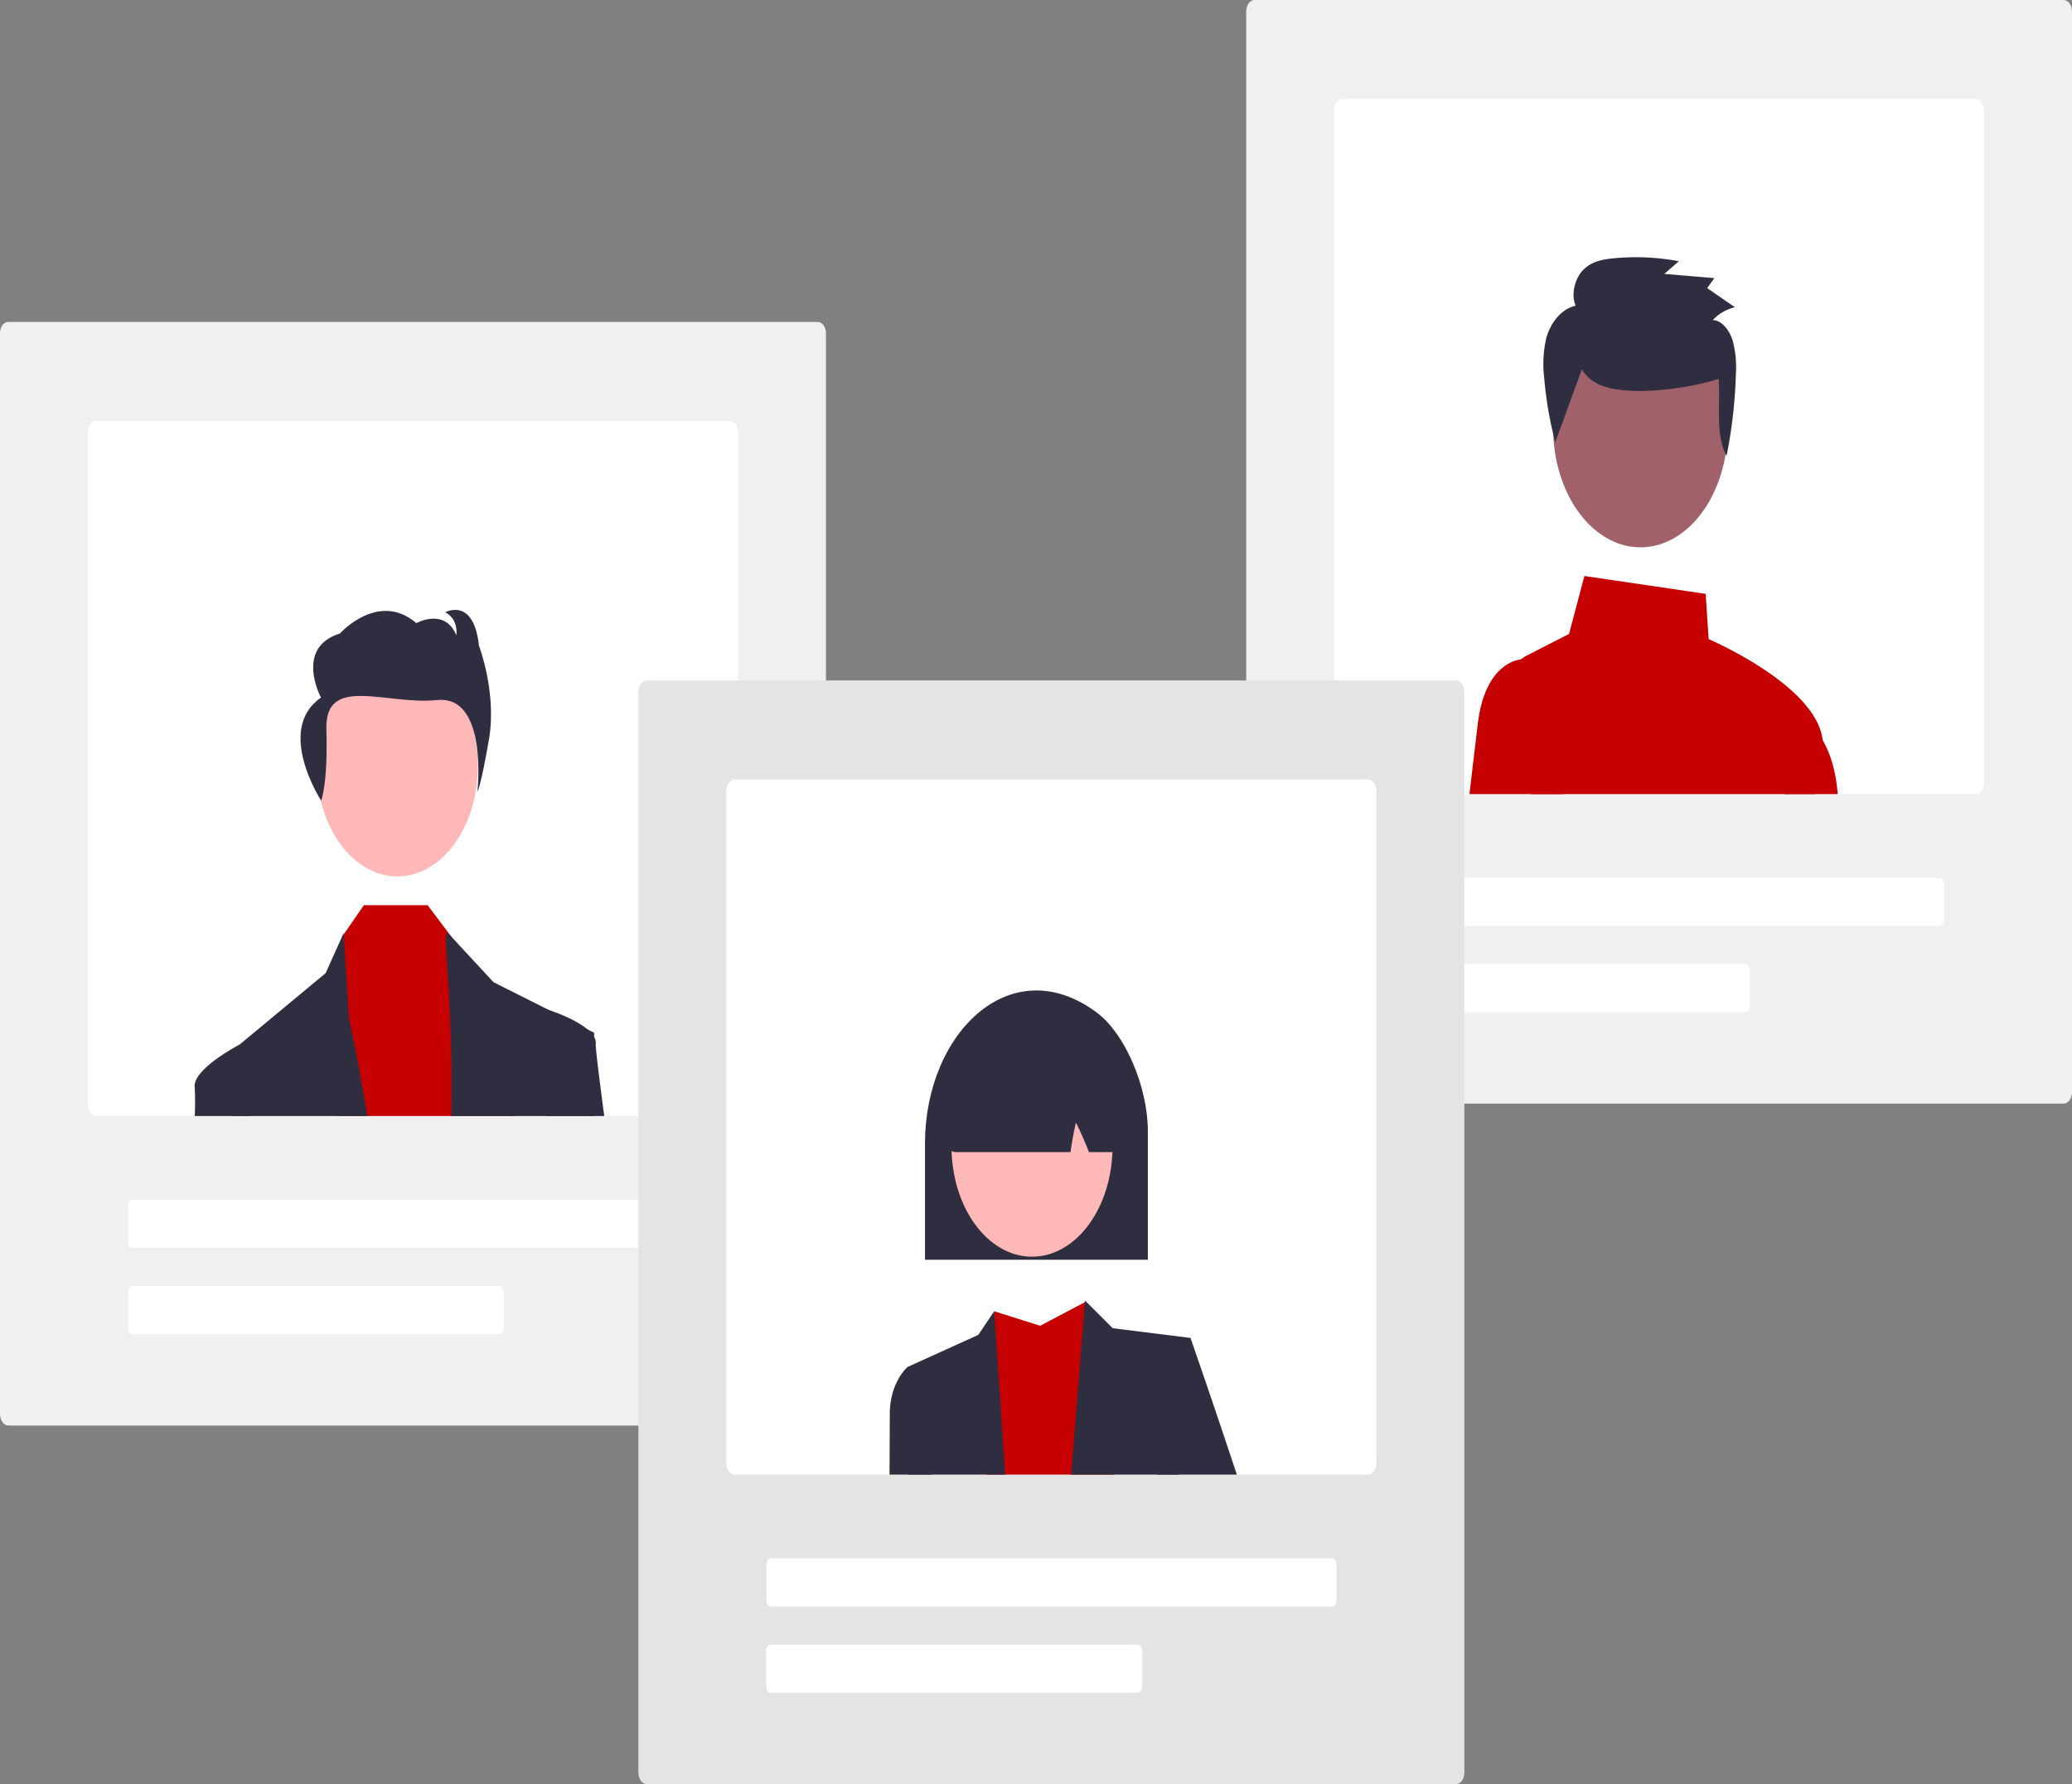 <svg id="f35c0d44-e73e-4e19-bdbc-9ca06ecc8fb5" xmlns="http://www.w3.org/2000/svg" viewBox="0 0 579.89 499.43"><rect x="0" y="0" width="579.89" height="499.43" fill="#808080" stroke="none"/><defs><style>.cls-1{fill:#f0f0f0;}.cls-2{fill:#fff;}.cls-3{fill:#ffb8b8;}.cls-4{fill:#c60000;}.cls-5{fill:#2f2e41;}.cls-6{fill:#a0616a;}.cls-7{fill:#e4e4e4;}</style></defs><title>Expert</title><path class="cls-1" d="M348.72,399.05H122.22c-1.28,0-2.33-1.43-2.33-3.19V93.31c0-1.76,1-3.19,2.33-3.19h226.5c1.29,0,2.33,1.43,2.33,3.19V395.86C351.05,397.62,350,399.05,348.72,399.05Z" transform="translate(-119.89)"/><path class="cls-2" d="M324.1,117.81H146.84c-1.29,0-2.33,1.43-2.33,3.2v188.2c0,1.77,1,3.19,2.33,3.2H324.1c1.29,0,2.33-1.43,2.33-3.2V121C326.43,119.24,325.39,117.82,324.1,117.81Z" transform="translate(-119.89)"/><path class="cls-2" d="M314,349.34H157c-.72,0-1.3-.8-1.3-1.78v-9.94c0-1,.58-1.78,1.3-1.78H314c.72,0,1.3.8,1.3,1.78v9.94C315.29,348.54,314.71,349.34,314,349.34Z" transform="translate(-119.89)"/><path class="cls-2" d="M259.57,373.48H157c-.72,0-1.3-.79-1.3-1.77v-9.94c0-1,.58-1.78,1.3-1.78H259.57c.72,0,1.3.8,1.3,1.78v9.94C260.87,372.69,260.29,373.48,259.57,373.48Z" transform="translate(-119.89)"/><ellipse class="cls-3" cx="111.2" cy="214.46" rx="22.54" ry="30.88"/><polygon class="cls-4" points="144.18 312.41 94.21 312.41 95.84 262.07 96.23 261.51 101.84 253.39 119.68 253.39 126.29 262.17 126.83 262.88 140.91 281.37 144.18 312.41"/><path class="cls-5" d="M222.69,312.41h-37.8c-.1-11.37-.15-18.17-.15-18.17l2.19-1.82h0l24.09-20,5.06-11.26,0,.4,1.49,23.73S220.06,296.12,222.69,312.41Z" transform="translate(-119.89)"/><path class="cls-5" d="M286.23,312.41H246.18c.61-33.14-2.65-51.3-1-51.3l1,1.06L258,274.94l15.55,7.82h0l10.72,5.39,1.89.94v1.22C286.16,293.22,286.17,301.18,286.23,312.41Z" transform="translate(-119.89)"/><path class="cls-5" d="M209.77,224.12s1.92-4.61,1.47-20,16.66-6.69,31-8.15,11.26,25.69,11.26,25.69,1-1.61,3.24-14.72-2.8-26.18-2.8-26.18c-1.48-13.78-9.44-9.36-9.44-9.36,3.84,2,3.1,6.41,3.1,6.41-3.24-7.79-11.2-3.38-11.2-3.38-10.61-9.12-21.37,2.9-21.37,2.9-12.82,4-5.3,17.95-5.3,17.95C196.8,204.21,209.77,224.12,209.77,224.12Z" transform="translate(-119.89)"/><path class="cls-5" d="M189.93,312.41H174.4q.18-3.95,0-7.88c-.93-5.06,12.12-11.91,12.52-12.11h0l2.49,1.83Z" transform="translate(-119.89)"/><path class="cls-5" d="M289,312.41H272.72l-2-27.56,2.28-2.29.58.2h0c1.83.61,7.49,2.66,10.72,5.39a7.68,7.68,0,0,1,1.89,2.16,3.28,3.28,0,0,1,.44,1.88C286.52,293.22,287.47,300.81,289,312.41Z" transform="translate(-119.89)"/><path class="cls-1" d="M697.44,308.94H471c-1.29,0-2.33-1.44-2.33-3.2V3.2c0-1.77,1-3.2,2.33-3.2H697.44c1.29,0,2.34,1.43,2.34,3.2V305.74C699.78,307.5,698.73,308.93,697.44,308.94Z" transform="translate(-119.89)"/><path class="cls-2" d="M672.83,27.7H495.57c-1.29,0-2.33,1.43-2.34,3.19V219.1c0,1.76,1,3.19,2.34,3.19H672.83c1.28,0,2.33-1.43,2.33-3.19V30.89C675.16,29.13,674.11,27.7,672.83,27.7Z" transform="translate(-119.89)"/><path class="cls-2" d="M662.72,259.22h-157c-.71,0-1.29-.79-1.29-1.77V247.5c0-1,.58-1.77,1.29-1.77H662.72c.71,0,1.29.79,1.29,1.77v9.95C664,258.43,663.43,259.22,662.72,259.22Z" transform="translate(-119.89)"/><path class="cls-2" d="M608.3,283.37H505.67c-.71,0-1.29-.8-1.29-1.78v-9.94c0-1,.58-1.77,1.29-1.77H608.3c.71,0,1.29.79,1.29,1.77v9.94C609.59,282.57,609,283.37,608.3,283.37Z" transform="translate(-119.89)"/><path class="cls-4" d="M627.83,222.29c1-4.93,1.77-9.19,2.17-12.2a11.49,11.49,0,0,0,0-2.81c-1.49-14.55-28.45-26.85-31.91-28.37l-.84-12.67-33.93-5-4.3,16.21-12.18,6.25a5.79,5.79,0,0,0-1.25.88c-2.09,1.94-3.08,5.46-2.48,8.82l5.19,28.9Z" transform="translate(-119.89)"/><path class="cls-4" d="M557.47,222.29H531.14c.94-8,1.79-15.17,2.34-19.71,2-16.49,10.78-17.89,12.15-18h5.72Z" transform="translate(-119.89)"/><path class="cls-4" d="M627.83,222.29h6.38c-.56-7.11-2.36-11.89-4.17-15a15.14,15.14,0,0,0-4.57-5.21l-.48-.28-5.61,20.5Z" transform="translate(-119.89)"/><ellipse id="e1a103b7-8d34-421f-afc4-5b4214dc85b9" class="cls-6" cx="459.11" cy="119.73" rx="24.44" ry="33.48"/><path id="b2c74153-0538-46ec-992c-20d14033c946" class="cls-5" d="M562.6,103.41c2.53,4.11,6.81,5.26,10.76,5.73,8,1,19.68-.6,27.52-3.07.56,7.42-1,15.43,2.22,21.55a134.64,134.64,0,0,0,2.6-22.68,29.33,29.33,0,0,0-.92-9.72c-1-3-3.1-5.58-5.55-5.61A12.31,12.31,0,0,1,605.44,86l-7.76-5.35,2-2.8-14-1.18,4.07-3.54a64.83,64.83,0,0,0-18.49-.8c-2.86.29-5.85.84-8.17,3.12s-3.66,6.79-2.22,10.12c-3.67.83-6.76,4.19-8.18,8.89a32.26,32.26,0,0,0-.62,11.41,107.26,107.26,0,0,0,3.09,17.94" transform="translate(-119.89)"/><path class="cls-7" d="M527.39,499.43H300.89c-1.28,0-2.33-1.43-2.33-3.2V193.69c0-1.77,1.05-3.2,2.33-3.2h226.5c1.29,0,2.33,1.43,2.33,3.2V496.23C529.72,498,528.68,499.43,527.39,499.43Z" transform="translate(-119.89)"/><path class="cls-2" d="M502.77,218.19H325.51c-1.28,0-2.33,1.43-2.33,3.2v188.2c0,1.76,1.05,3.19,2.33,3.2H502.77c1.29,0,2.33-1.44,2.33-3.2V221.39C505.1,219.62,504.06,218.19,502.77,218.19Z" transform="translate(-119.89)"/><path class="cls-2" d="M492.67,449.72h-157c-.71,0-1.29-.8-1.29-1.78V438c0-1,.58-1.78,1.29-1.78H492.67c.71,0,1.29.8,1.29,1.78v9.94C494,448.92,493.38,449.71,492.67,449.72Z" transform="translate(-119.89)"/><path class="cls-2" d="M438.24,473.86H335.62c-.71,0-1.29-.79-1.29-1.77v-9.95c0-1,.58-1.77,1.29-1.77H438.24c.72,0,1.3.79,1.3,1.77v9.95C439.54,473.07,439,473.86,438.24,473.86Z" transform="translate(-119.89)"/><path class="cls-4" d="M431.58,412.79H395.91l2.22-45.73L411,371.13l12.52-6.6.33-.17h0a.06.06,0,0,1,0,0C424.08,365.48,428,387,431.58,412.79Z" transform="translate(-119.89)"/><polygon class="cls-5" points="333.19 374.53 329.86 412.79 299.79 412.79 303.63 364.54 303.67 364.07 303.96 364.36 303.99 364.39 311.41 371.81 333.19 374.53"/><path class="cls-5" d="M401.19,412.79H374.26l-.39-30.12,19.82-9,4.44-6.6S399.54,386.91,401.19,412.79Z" transform="translate(-119.89)"/><path class="cls-5" d="M466.05,412.79H443.73l1.43-27.41,7.92-10.85S459.35,392.54,466.05,412.79Z" transform="translate(-119.89)"/><path class="cls-5" d="M380.61,412.79H368.84c.05-8.78.08-14.85.08-16.56-.12-5.37,1.74-10.47,4.95-13.56l5.95,2.71Z" transform="translate(-119.89)"/><path class="cls-5" d="M378.77,320c0-15.13,5.88-29.12,15.38-36.83,9.92-8,21.9-7.88,32.85.4,7.8,5.9,14.14,20.74,14.14,33.08v36H378.77Z" transform="translate(-119.89)"/><ellipse class="cls-3" cx="288.83" cy="320.92" rx="22.53" ry="30.87"/><path class="cls-5" d="M385.23,321.21c-.17-.27-.57-.9,2.21-30.2l.09-.48h.25c14.08-9.49,28.37-9.73,42.48-.71a4,4,0,0,1,1.57,3.07c1.64,27.53,1.25,28.13,1.08,28.39a2.5,2.5,0,0,1-2,1.23h-6.25l-.13-.32c-1.07-2.73-2.25-5.39-3.52-7.95-.59,2.55-1.07,5.15-1.44,7.77l-.08.5H387.31A2.51,2.51,0,0,1,385.23,321.21Z" transform="translate(-119.89)"/></svg>